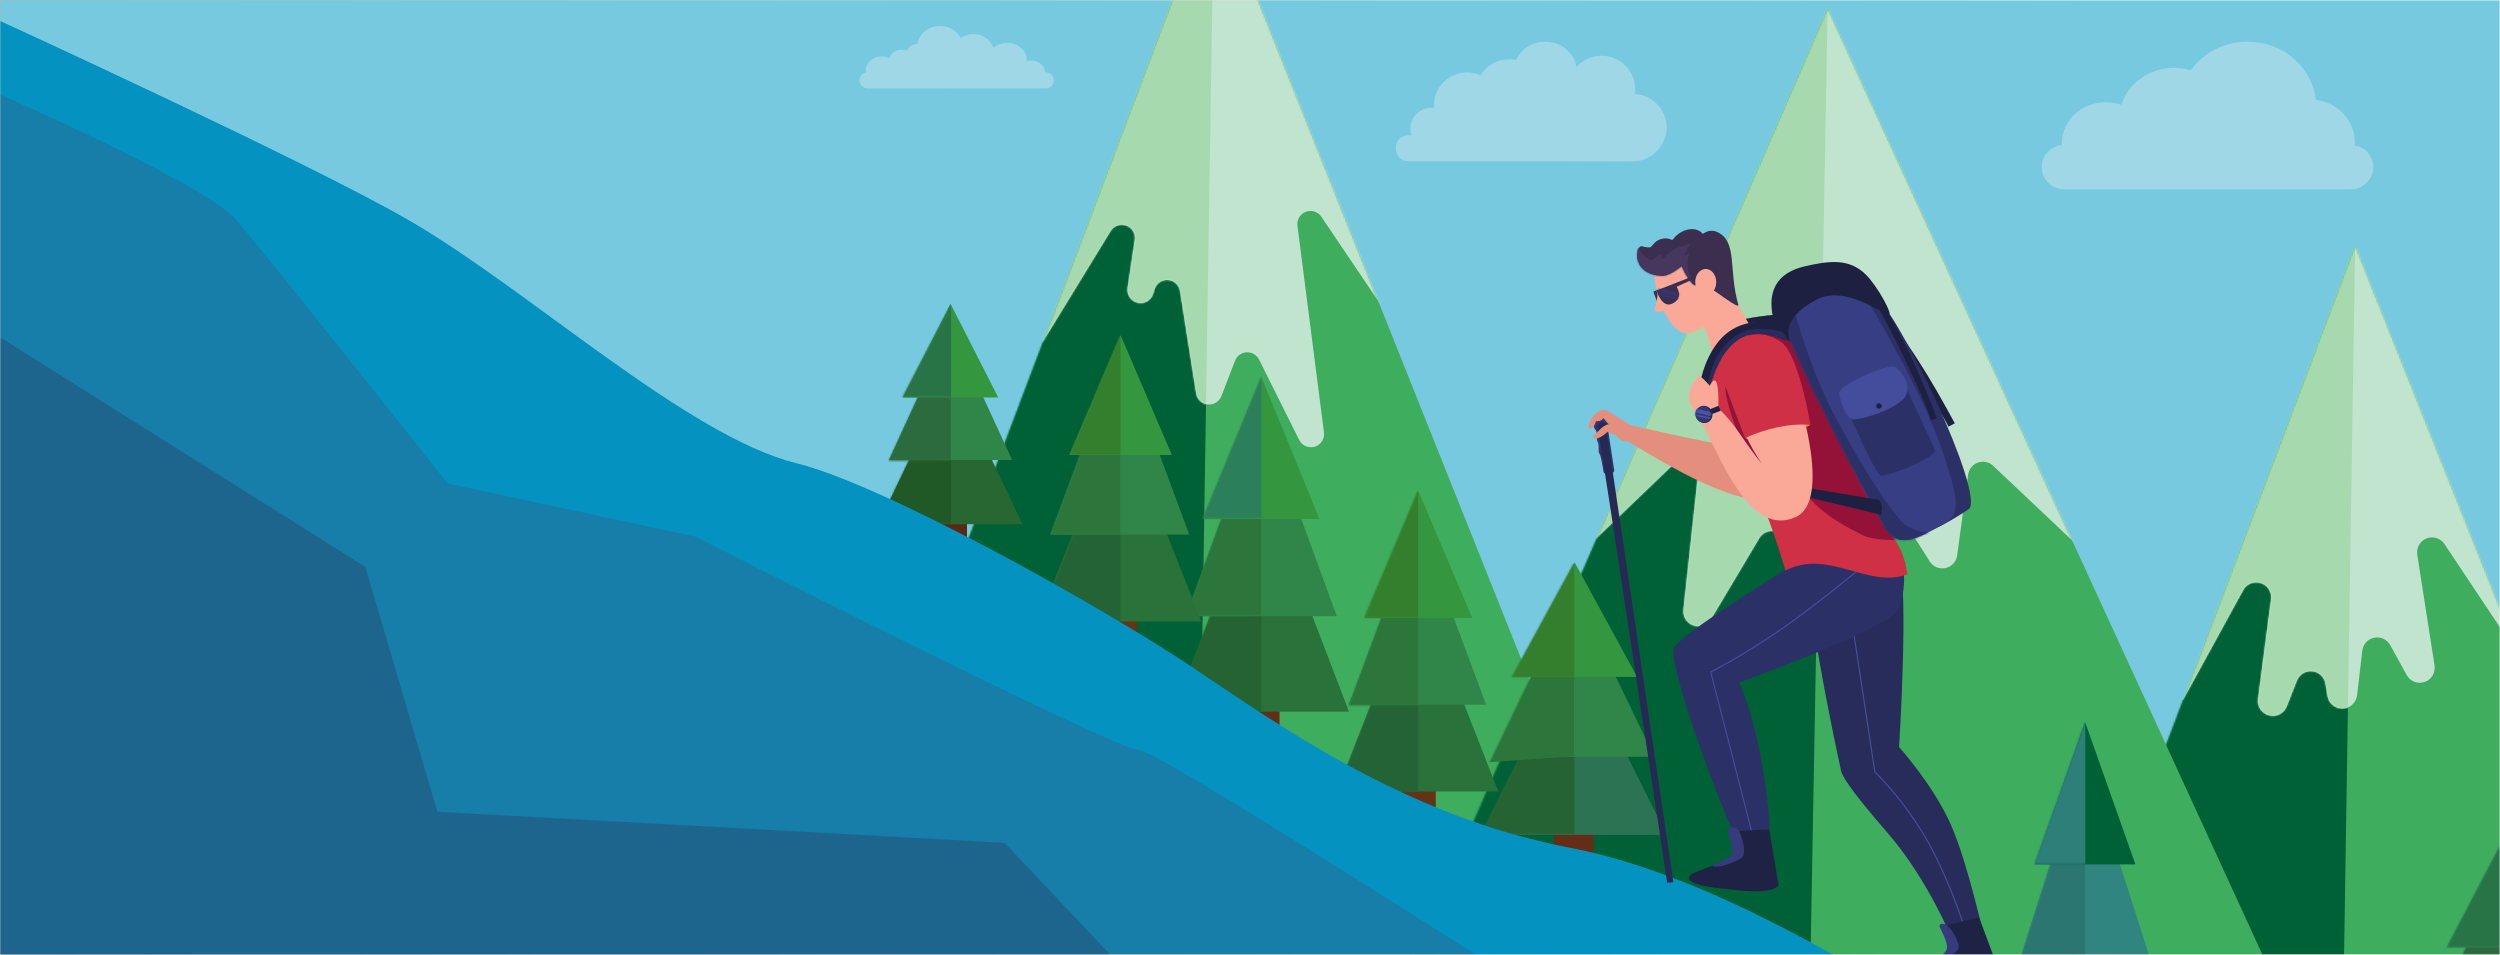 <svg width="1440" height="550" viewBox="0 0 1440 550" fill="none" xmlns="http://www.w3.org/2000/svg">
<mask id="mask0_1519_616" style="mask-type:alpha" maskUnits="userSpaceOnUse" x="0" y="0" width="1440" height="550">
<rect x="0.5" y="0.5" width="1439" height="549" fill="#C4C4C4"/>
<rect x="0.5" y="0.5" width="1439" height="549" stroke="white"/>
<rect x="0.5" y="0.5" width="1439" height="549" stroke="black" stroke-opacity="0.2"/>
</mask>
<g mask="url(#mask0_1519_616)">
<rect opacity="0.7" width="1253" height="550" fill="url(#paint0_linear_1519_616)"/>
<mask id="mask1_1519_616" style="mask-type:luminance" maskUnits="userSpaceOnUse" x="0" y="0" width="1440" height="550">
<path d="M0 0H1440V550H0V0Z" fill="white"/>
</mask>
<g mask="url(#mask1_1519_616)">
<path d="M0 -1H1440V549.879H0V-1Z" fill="#76C9DF"/>
<path fill-rule="evenodd" clip-rule="evenodd" d="M483.365 506.956L699.312 -63.392L929.623 513.364L483.365 506.956Z" fill="#3EAD5D"/>
<mask id="mask2_1519_616" style="mask-type:luminance" maskUnits="userSpaceOnUse" x="483" y="-64" width="447" height="578">
<path d="M483.364 506.956L699.311 -63.392L929.622 513.364L483.364 506.956Z" fill="white"/>
</mask>
<g mask="url(#mask2_1519_616)">
<path fill-rule="evenodd" clip-rule="evenodd" d="M624.385 -99.872L699.312 -63.392L688.852 602.928L483.364 532.149L624.385 -99.872Z" fill="#006036"/>
<path fill-rule="evenodd" clip-rule="evenodd" d="M582.757 205.088L601.009 196.256C601.009 196.256 622.807 160.655 639.708 133.072C641.579 130.015 645.353 128.697 648.737 129.917C652.12 131.153 654.154 134.585 653.633 138.13C652.364 146.652 650.949 156.102 649.485 165.909C648.899 169.812 651.437 173.52 655.292 174.398C659.148 175.276 663.019 173.032 664.191 169.259C664.467 168.364 664.744 167.47 665.004 166.592C666.045 163.225 669.25 161.029 672.763 161.273C676.277 161.517 679.14 164.168 679.693 167.632C682.605 186.075 686.2 208.991 688.982 226.637C689.519 230.02 692.252 232.606 695.651 232.98C699.051 233.337 702.272 231.37 703.508 228.182C706.193 221.237 708.99 213.967 711.398 207.755C712.472 204.957 715.107 203.071 718.1 202.924C721.093 202.778 723.891 204.421 725.225 207.104C731.358 219.383 740.24 237.192 748.341 253.439C749.984 256.741 753.774 258.367 757.304 257.294C760.834 256.22 763.079 252.756 762.607 249.097C757.955 212.796 751.48 162.33 747.332 130.031C746.893 126.551 748.878 123.233 752.164 121.997C755.433 120.761 759.142 121.932 761.094 124.843C786.13 161.924 828.685 224.978 828.685 224.978L700.483 -89.056L582.789 205.071L582.757 205.088Z" fill="#C1E4CF"/>
<mask id="mask3_1519_616" style="mask-type:luminance" maskUnits="userSpaceOnUse" x="582" y="-90" width="247" height="348">
<path d="M582.756 205.087L601.008 196.256C601.008 196.256 622.806 160.655 639.707 133.072C641.578 130.015 645.352 128.697 648.736 129.917C652.119 131.153 654.153 134.585 653.632 138.13C652.363 146.652 650.948 156.101 649.484 165.908C648.898 169.812 651.436 173.52 655.291 174.398C659.147 175.276 663.018 173.032 664.19 169.259C664.466 168.364 664.743 167.47 665.003 166.591C666.044 163.225 669.249 161.029 672.762 161.273C676.276 161.517 679.139 164.168 679.692 167.632C682.604 186.075 686.199 208.991 688.981 226.637C689.518 230.02 692.251 232.605 695.65 232.98C699.05 233.337 702.271 231.369 703.507 228.182C706.192 221.237 708.989 213.967 711.397 207.755C712.471 204.957 715.106 203.071 718.099 202.924C721.092 202.778 723.89 204.421 725.224 207.104C731.357 219.383 740.239 237.192 748.34 253.439C749.983 256.741 753.773 258.367 757.303 257.294C760.833 256.22 763.078 252.756 762.606 249.097C757.954 212.796 751.479 162.33 747.331 130.031C746.892 126.55 748.877 123.233 752.163 121.997C755.432 120.761 759.141 121.932 761.093 124.843C786.129 161.924 828.684 224.978 828.684 224.978L700.482 -89.056L582.789 205.071L582.756 205.087Z" fill="white"/>
</mask>
<g mask="url(#mask3_1519_616)">
<path fill-rule="evenodd" clip-rule="evenodd" d="M624.384 -99.872L699.311 -63.392L688.851 602.928L483.363 532.149L624.384 -99.872Z" fill="#A7D9AF"/>
</g>
</g>
<path fill-rule="evenodd" clip-rule="evenodd" d="M1139.31 715.212L1356.59 141.35L1588.31 721.668L1139.31 715.212Z" fill="#3EAD5D"/>
<mask id="mask4_1519_616" style="mask-type:luminance" maskUnits="userSpaceOnUse" x="1139" y="141" width="450" height="581">
<path d="M1139.31 715.212L1356.59 141.35L1588.32 721.669L1139.31 715.212Z" fill="white"/>
</mask>
<g mask="url(#mask4_1519_616)">
<path fill-rule="evenodd" clip-rule="evenodd" d="M1281.19 104.643L1356.59 141.35L1346.06 811.785L1139.31 740.567L1281.19 104.643Z" fill="#006036"/>
<path fill-rule="evenodd" clip-rule="evenodd" d="M1239.32 411.489L1257.68 402.593C1257.68 402.593 1276.24 368.748 1292.06 339.897C1294.04 336.27 1298.34 334.578 1302.27 335.863C1306.21 337.148 1308.66 341.051 1308.13 345.15C1305.83 362.747 1303.15 383.272 1300.61 402.625C1300.04 406.935 1302.79 410.985 1306.99 412.074C1311.2 413.164 1315.55 410.936 1317.14 406.903C1319.16 401.763 1321.14 396.738 1322.98 392.054C1324.4 388.46 1328.04 386.248 1331.89 386.654C1335.75 387.061 1338.84 389.988 1339.47 393.81C1339.85 396.12 1340.26 398.511 1340.65 400.918C1341.35 405.146 1345.05 408.22 1349.33 408.122C1353.61 408.025 1357.17 404.772 1357.68 400.527C1358.74 391.485 1359.78 382.588 1360.69 374.766C1361.13 371.058 1363.91 368.049 1367.58 367.317C1371.26 366.601 1374.97 368.325 1376.78 371.611C1379.75 377.01 1383.01 382.897 1386.26 388.834C1388.28 392.493 1392.62 394.168 1396.57 392.818C1400.53 391.468 1402.93 387.484 1402.3 383.353C1399.08 362.698 1395.37 338.921 1392.34 319.453C1391.73 315.469 1393.95 311.582 1397.73 310.118C1401.49 308.654 1405.76 310.004 1408.01 313.371C1437.53 357.673 1486.73 431.542 1486.73 431.542L1357.74 115.573L1239.32 411.521V411.489Z" fill="#C1E4CF"/>
<mask id="mask5_1519_616" style="mask-type:luminance" maskUnits="userSpaceOnUse" x="1239" y="115" width="248" height="317">
<path d="M1239.32 411.489L1257.68 402.593C1257.68 402.593 1276.24 368.748 1292.05 339.897C1294.04 336.27 1298.33 334.578 1302.27 335.863C1306.21 337.148 1308.66 341.051 1308.13 345.15C1305.83 362.747 1303.15 383.272 1300.61 402.625C1300.04 406.935 1302.79 410.985 1306.99 412.074C1311.2 413.164 1315.54 410.936 1317.14 406.903C1319.16 401.763 1321.14 396.738 1322.98 392.054C1324.39 388.46 1328.04 386.248 1331.89 386.654C1335.75 387.061 1338.84 389.988 1339.47 393.81C1339.85 396.12 1340.25 398.511 1340.65 400.918C1341.34 405.146 1345.05 408.22 1349.33 408.122C1353.61 408.025 1357.17 404.772 1357.68 400.527C1358.73 391.485 1359.78 382.588 1360.69 374.766C1361.13 371.058 1363.91 368.049 1367.58 367.317C1371.26 366.601 1374.97 368.325 1376.77 371.611C1379.75 377.01 1383 382.897 1386.26 388.834C1388.28 392.493 1392.62 394.168 1396.57 392.818C1400.52 391.468 1402.93 387.484 1402.3 383.353C1399.08 362.698 1395.37 338.921 1392.34 319.453C1391.72 315.469 1393.95 311.582 1397.73 310.118C1401.48 308.654 1405.76 310.004 1408.01 313.371C1437.53 357.673 1486.72 431.542 1486.72 431.542L1357.74 115.573L1239.32 411.521V411.489Z" fill="white"/>
</mask>
<g mask="url(#mask5_1519_616)">
<path fill-rule="evenodd" clip-rule="evenodd" d="M1281.19 104.643L1356.59 141.35L1346.06 811.785L1139.3 740.567L1281.19 104.643Z" fill="#A7D9AF"/>
</g>
</g>
<path fill-rule="evenodd" clip-rule="evenodd" d="M761.047 674.325L1052.73 4.785L1363.81 681.855L761.047 674.325Z" fill="#3EAD5D"/>
<mask id="mask6_1519_616" style="mask-type:luminance" maskUnits="userSpaceOnUse" x="761" y="4" width="603" height="678">
<path d="M761.046 674.325L1052.73 4.785L1363.81 681.855L761.046 674.325Z" fill="white"/>
</mask>
<g mask="url(#mask6_1519_616)">
<path fill-rule="evenodd" clip-rule="evenodd" d="M951.52 -38.038L1052.73 4.785L1038.6 786.999L761.047 703.908L951.52 -38.038Z" fill="#006036"/>
<path fill-rule="evenodd" clip-rule="evenodd" d="M895.299 319.957L919.944 309.581C919.944 309.581 945.5 285.055 963.394 267.897C965.997 265.393 969.901 264.791 973.138 266.385C976.375 267.979 978.278 271.426 977.888 275.021C975.643 295.838 972.308 326.641 969.657 351.2C969.217 355.217 971.641 359.006 975.48 360.275C979.319 361.559 983.533 359.998 985.598 356.518C994.887 340.937 1005.53 323.063 1013.27 310.069C1015.06 307.06 1018.49 305.434 1021.96 305.97C1025.42 306.491 1028.22 309.077 1029.03 312.476C1030.53 318.721 1032.22 325.828 1033.94 333.001C1034.9 337.034 1038.61 339.799 1042.75 339.587C1046.88 339.376 1050.28 336.253 1050.83 332.139C1053.68 310.963 1056.93 286.731 1059.27 269.361C1059.76 265.783 1062.43 262.872 1065.96 262.107C1069.49 261.327 1073.13 262.856 1075.07 265.897C1085.72 282.697 1100.88 306.605 1111.54 323.405C1113.47 326.463 1117.12 327.975 1120.65 327.194C1124.18 326.43 1126.85 323.519 1127.33 319.941C1129.32 305.239 1131.84 286.617 1133.63 273.411C1134.07 270.207 1136.25 267.523 1139.29 266.45C1142.33 265.376 1145.72 266.092 1148.06 268.304C1172.98 291.854 1227.43 343.295 1227.43 343.295L1054.26 -25.352L895.299 319.925V319.957Z" fill="#C1E4CF"/>
<mask id="mask7_1519_616" style="mask-type:luminance" maskUnits="userSpaceOnUse" x="895" y="-26" width="333" height="387">
<path d="M895.3 319.957L919.945 309.581C919.945 309.581 945.501 285.055 963.395 267.897C965.997 265.393 969.902 264.791 973.139 266.385C976.376 267.979 978.279 271.426 977.889 275.021C975.644 295.838 972.309 326.641 969.658 351.2C969.218 355.217 971.642 359.006 975.481 360.275C979.32 361.559 983.534 359.998 985.599 356.518C994.888 340.937 1005.53 323.063 1013.27 310.069C1015.06 307.06 1018.49 305.434 1021.96 305.97C1025.42 306.491 1028.22 309.077 1029.03 312.476C1030.53 318.721 1032.22 325.828 1033.95 333.001C1034.91 337.034 1038.61 339.799 1042.75 339.587C1046.88 339.376 1050.28 336.253 1050.83 332.139C1053.68 310.963 1056.93 286.731 1059.27 269.361C1059.76 265.783 1062.43 262.872 1065.96 262.107C1069.49 261.327 1073.13 262.856 1075.07 265.897C1085.72 282.697 1100.89 306.605 1111.54 323.405C1113.48 326.463 1117.12 327.975 1120.65 327.194C1124.18 326.43 1126.85 323.519 1127.34 319.941C1129.32 305.239 1131.84 286.617 1133.63 273.411C1134.07 270.207 1136.25 267.523 1139.29 266.45C1142.33 265.376 1145.72 266.092 1148.06 268.304C1172.98 291.854 1227.43 343.295 1227.43 343.295L1054.26 -25.352L895.3 319.925V319.957Z" fill="white"/>
</mask>
<g mask="url(#mask7_1519_616)">
<path fill-rule="evenodd" clip-rule="evenodd" d="M951.52 -38.038L1052.73 4.785L1038.6 786.999L761.047 703.908L951.52 -38.038Z" fill="#A7D9AF"/>
</g>
</g>
<path d="M807 437.903H827V467.897H807V437.903Z" fill="#633315"/>
<path fill-rule="evenodd" clip-rule="evenodd" d="M816.5 336.926L770 455.899H863L816.5 336.926Z" fill="#297239"/>
<mask id="mask8_1519_616" style="mask-type:luminance" maskUnits="userSpaceOnUse" x="770" y="337" width="94" height="120">
<path d="M816.684 337.412L770.251 456.333H863.116L816.684 337.412Z" fill="white"/>
</mask>
<g mask="url(#mask8_1519_616)">
<path fill-rule="evenodd" clip-rule="evenodd" d="M770.251 401.82C770.949 401.162 816.854 406.353 816.854 406.353V456.333L765.005 458.27C765.005 458.27 769.552 402.466 770.251 401.82Z" fill="#246336"/>
</g>
<path fill-rule="evenodd" clip-rule="evenodd" d="M816.507 299.934L777 405.91H856L816.507 299.934Z" fill="#308548"/>
<mask id="mask9_1519_616" style="mask-type:luminance" maskUnits="userSpaceOnUse" x="776" y="299" width="81" height="108">
<path d="M816.684 299.489L776.881 406.353H856.474L816.684 299.489Z" fill="white"/>
</mask>
<g mask="url(#mask9_1519_616)">
<path fill-rule="evenodd" clip-rule="evenodd" d="M785.684 344.251L816.683 355.807V406.353L770.25 410.557L785.684 344.251Z" fill="#2C763C"/>
</g>
<path fill-rule="evenodd" clip-rule="evenodd" d="M817 282.938L786 355.921H848L817 282.938Z" fill="#34963E"/>
<mask id="mask10_1519_616" style="mask-type:luminance" maskUnits="userSpaceOnUse" x="785" y="282" width="63" height="74">
<path d="M816.683 282.53L785.684 355.794H847.682L816.683 282.53Z" fill="white"/>
</mask>
<g mask="url(#mask10_1519_616)">
<path fill-rule="evenodd" clip-rule="evenodd" d="M789.44 289.949L816.854 282.53V355.794L776.879 360.656L789.44 289.949Z" fill="#347F2D"/>
</g>
<path d="M715 389.914H737V422.907H715V389.914Z" fill="#632D16"/>
<path fill-rule="evenodd" clip-rule="evenodd" d="M726.5 277.939L676 409.91H777L726.5 277.939Z" fill="#297239"/>
<mask id="mask11_1519_616" style="mask-type:luminance" maskUnits="userSpaceOnUse" x="675" y="278" width="102" height="133">
<path d="M726.414 278.076L675.949 410.03H776.88L726.414 278.076Z" fill="white"/>
</mask>
<g mask="url(#mask11_1519_616)">
<path fill-rule="evenodd" clip-rule="evenodd" d="M675.949 349.534C676.713 348.81 726.599 354.568 726.599 354.568V410.03L670.255 412.177C670.255 412.177 675.197 350.259 675.949 349.534Z" fill="#256333"/>
</g>
<path fill-rule="evenodd" clip-rule="evenodd" d="M726.5 235.948L683 354.922H770L726.5 235.948Z" fill="#308548"/>
<mask id="mask12_1519_616" style="mask-type:luminance" maskUnits="userSpaceOnUse" x="683" y="235" width="87" height="120">
<path d="M726.416 235.99L683.16 354.568H769.672L726.416 235.99Z" fill="white"/>
</mask>
<g mask="url(#mask12_1519_616)">
<path fill-rule="evenodd" clip-rule="evenodd" d="M692.728 285.653L726.416 298.487V354.568L675.951 359.233L692.728 285.653Z" fill="#2C763C"/>
</g>
<path fill-rule="evenodd" clip-rule="evenodd" d="M726.493 216.952L693 298.934H760L726.493 216.952Z" fill="#34963E"/>
<mask id="mask13_1519_616" style="mask-type:luminance" maskUnits="userSpaceOnUse" x="692" y="217" width="69" height="82">
<path d="M726.416 217.16L692.729 298.461H760.117L726.416 217.16Z" fill="white"/>
</mask>
<g mask="url(#mask13_1519_616)">
<path fill-rule="evenodd" clip-rule="evenodd" d="M696.802 225.395L726.602 217.16V298.461L683.161 303.85L696.802 225.395Z" fill="#2C7F5B"/>
</g>
<path d="M895 463.898H918V490.892H895V463.898Z" fill="#632D16"/>
<path fill-rule="evenodd" clip-rule="evenodd" d="M906.507 373.917L853 480.894H960L906.507 373.917Z" fill="#2B7353"/>
<mask id="mask14_1519_616" style="mask-type:luminance" maskUnits="userSpaceOnUse" x="852" y="373" width="109" height="108">
<path d="M906.583 373.582L852.731 480.526H960.423L906.583 373.582Z" fill="white"/>
</mask>
<g mask="url(#mask14_1519_616)">
<path fill-rule="evenodd" clip-rule="evenodd" d="M852.73 431.508C853.548 430.928 906.768 435.593 906.768 435.593V480.539L846.655 482.278C846.655 482.278 851.926 432.101 852.73 431.508Z" fill="#256333"/>
</g>
<path fill-rule="evenodd" clip-rule="evenodd" d="M906.507 339.925L860 435.904H953L906.507 339.925Z" fill="#308548"/>
<mask id="mask15_1519_616" style="mask-type:luminance" maskUnits="userSpaceOnUse" x="857" y="345" width="93" height="97">
<path d="M903.155 345.045L857 441.144H949.298L903.155 345.045Z" fill="white"/>
</mask>
<g mask="url(#mask15_1519_616)">
<path fill-rule="evenodd" clip-rule="evenodd" d="M870.629 379.736L906.583 390.133V435.58L852.73 439.361L870.629 379.736Z" fill="#2C763C"/>
</g>
<path fill-rule="evenodd" clip-rule="evenodd" d="M907.007 323.929L871 389.914H943L907.007 323.929Z" fill="#34963E"/>
<mask id="mask16_1519_616" style="mask-type:luminance" maskUnits="userSpaceOnUse" x="870" y="324" width="73" height="67">
<path d="M906.582 324.222L870.628 390.119H942.523L906.582 324.222Z" fill="white"/>
</mask>
<g mask="url(#mask16_1519_616)">
<path fill-rule="evenodd" clip-rule="evenodd" d="M874.99 330.902L906.767 324.222V390.119L860.426 394.481L874.99 330.902Z" fill="#347F2D"/>
</g>
<path fill-rule="evenodd" clip-rule="evenodd" d="M1201.01 476.895L1157 609.865H1245L1201.01 476.895Z" fill="#297239"/>
<mask id="mask17_1519_616" style="mask-type:luminance" maskUnits="userSpaceOnUse" x="1156" y="477" width="89" height="134">
<path d="M1200.99 477.13L1156.97 610.361H1245L1200.99 477.13Z" fill="white"/>
</mask>
<g mask="url(#mask17_1519_616)">
<path fill-rule="evenodd" clip-rule="evenodd" d="M1156.97 549.286C1157.63 548.562 1201.15 554.373 1201.15 554.373V610.374L1152 612.548C1152 612.548 1156.31 550.037 1156.97 549.299V549.286Z" fill="#246336"/>
</g>
<path fill-rule="evenodd" clip-rule="evenodd" d="M1201 434.904L1163 553.878H1239L1201 434.904Z" fill="#308580"/>
<mask id="mask18_1519_616" style="mask-type:luminance" maskUnits="userSpaceOnUse" x="1163" y="434" width="76" height="121">
<path d="M1200.99 434.648L1163.27 554.373H1238.71L1200.99 434.648Z" fill="white"/>
</mask>
<g mask="url(#mask18_1519_616)">
<path fill-rule="evenodd" clip-rule="evenodd" d="M1171.6 484.786L1200.99 497.738V554.373L1156.97 559.077L1171.6 484.786Z" fill="#2C7672"/>
</g>
<path fill-rule="evenodd" clip-rule="evenodd" d="M1201.01 415.908L1172 497.89H1230L1201.01 415.908Z" fill="#006036"/>
<mask id="mask19_1519_616" style="mask-type:luminance" maskUnits="userSpaceOnUse" x="1171" y="415" width="60" height="83">
<path d="M1200.99 415.633L1171.6 497.725H1230.37L1200.99 415.633Z" fill="white"/>
</mask>
<g mask="url(#mask19_1519_616)">
<path fill-rule="evenodd" clip-rule="evenodd" d="M1175.17 423.948L1201.15 415.633V497.725L1163.27 503.167L1175.17 423.948Z" fill="#2D7F7A"/>
</g>
<path d="M635 339.925H655V369.918H635V339.925Z" fill="#633715"/>
<path fill-rule="evenodd" clip-rule="evenodd" d="M644.993 238.947L598 357.921H692L644.993 238.947Z" fill="#297239"/>
<mask id="mask20_1519_616" style="mask-type:luminance" maskUnits="userSpaceOnUse" x="598" y="238" width="95" height="121">
<path d="M645.267 238.454L598.413 358.192H692.135L645.267 238.454Z" fill="white"/>
</mask>
<g mask="url(#mask20_1519_616)">
<path fill-rule="evenodd" clip-rule="evenodd" d="M598.414 303.297C599.126 302.638 645.439 307.869 645.439 307.869V358.192L593.116 360.142C593.116 360.142 597.702 303.956 598.414 303.31V303.297Z" fill="#246336"/>
</g>
<path fill-rule="evenodd" clip-rule="evenodd" d="M645 199.956L605 307.932H685L645 199.956Z" fill="#308548"/>
<mask id="mask21_1519_616" style="mask-type:luminance" maskUnits="userSpaceOnUse" x="605" y="200" width="81" height="108">
<path d="M645.266 200.267L605.107 307.869H685.425L645.266 200.267Z" fill="white"/>
</mask>
<g mask="url(#mask21_1519_616)">
<path fill-rule="evenodd" clip-rule="evenodd" d="M613.978 245.332L645.267 256.98V307.869L598.412 312.099L613.978 245.332Z" fill="#2C763C"/>
</g>
<path fill-rule="evenodd" clip-rule="evenodd" d="M645.5 193.079L616 262.064H675L645.5 193.079Z" fill="#34963E"/>
<mask id="mask22_1519_616" style="mask-type:luminance" maskUnits="userSpaceOnUse" x="613" y="193" width="64" height="74">
<path d="M645.269 193.188L613.98 266.952H676.558L645.269 193.188Z" fill="white"/>
</mask>
<g mask="url(#mask22_1519_616)">
<path fill-rule="evenodd" clip-rule="evenodd" d="M617.775 190.661L645.439 183.19L645.439 261.842H605.109L617.775 190.661Z" fill="#347F2D"/>
</g>
<path d="M539 287.936H557V309.932H539V287.936Z" fill="#582A14"/>
<path fill-rule="evenodd" clip-rule="evenodd" d="M547.493 214.953L506 301.933H589L547.493 214.953Z" fill="#286732"/>
<mask id="mask23_1519_616" style="mask-type:luminance" maskUnits="userSpaceOnUse" x="505" y="215" width="85" height="87">
<path d="M547.631 215.311L505.943 301.686H589.332L547.631 215.311Z" fill="white"/>
</mask>
<g mask="url(#mask23_1519_616)">
<path fill-rule="evenodd" clip-rule="evenodd" d="M505.945 262.089C506.578 261.615 547.791 265.384 547.791 265.384V301.686L501.227 303.096C501.227 303.096 505.313 262.564 505.932 262.089H505.945Z" fill="#205826"/>
</g>
<path fill-rule="evenodd" clip-rule="evenodd" d="M547.493 187.958L512 264.941H583L547.493 187.958Z" fill="#308548"/>
<mask id="mask24_1519_616" style="mask-type:luminance" maskUnits="userSpaceOnUse" x="511" y="187" width="73" height="79">
<path d="M547.632 187.759L511.902 265.384H583.376L547.632 187.759Z" fill="white"/>
</mask>
<g mask="url(#mask24_1519_616)">
<path fill-rule="evenodd" clip-rule="evenodd" d="M519.795 220.266L547.631 228.673V265.384L505.943 268.441L519.795 220.266Z" fill="#2B6B3D"/>
</g>
<path fill-rule="evenodd" clip-rule="evenodd" d="M547.493 174.961L520 228.949H575L547.493 174.961Z" fill="#34963E"/>
<mask id="mask25_1519_616" style="mask-type:luminance" maskUnits="userSpaceOnUse" x="519" y="175" width="57" height="54">
<path d="M547.632 175.438L519.796 228.66H575.48L547.632 175.438Z" fill="white"/>
</mask>
<g mask="url(#mask25_1519_616)">
<path fill-rule="evenodd" clip-rule="evenodd" d="M523.171 180.828L547.791 175.438V228.66L511.902 232.191L523.171 180.828Z" fill="#297447"/>
</g>
<path fill-rule="evenodd" clip-rule="evenodd" d="M1443.75 529.107L1392.28 635.715H1495.22L1443.75 529.107Z" fill="#286732"/>
<path fill-rule="evenodd" clip-rule="evenodd" d="M1443.75 495.116L1399.63 590.909H1487.85L1443.75 495.116Z" fill="#2D7A60"/>
<mask id="mask26_1519_616" style="mask-type:luminance" maskUnits="userSpaceOnUse" x="1399" y="495" width="89" height="96">
<path d="M1443.75 495.116L1399.63 590.909H1487.85L1443.75 495.116Z" fill="white"/>
</mask>
<g mask="url(#mask26_1519_616)">
<path fill-rule="evenodd" clip-rule="evenodd" d="M1409.37 535.239L1443.75 545.599V590.909L1392.28 594.682L1409.37 535.239Z" fill="#2B6B3D"/>
</g>
<path fill-rule="evenodd" clip-rule="evenodd" d="M1443.75 479.91L1409.38 545.582H1478.1L1443.75 479.91Z" fill="#328B6D"/>
<mask id="mask27_1519_616" style="mask-type:luminance" maskUnits="userSpaceOnUse" x="1409" y="479" width="70" height="67">
<path d="M1443.75 479.91L1409.38 545.582H1478.1L1443.75 479.91Z" fill="white"/>
</mask>
<g mask="url(#mask27_1519_616)">
<path fill-rule="evenodd" clip-rule="evenodd" d="M1413.54 486.562L1443.93 479.91V545.582L1399.63 549.941L1413.54 486.562Z" fill="#297447"/>
</g>
<path fill-rule="evenodd" clip-rule="evenodd" d="M-2 89.787L-0.478 11.997C-0.478 11.997 175.801 92.756 234.725 126.684C303.638 166.378 395.478 251.494 458.493 267.022C509.35 279.562 634.467 349.95 684.582 383.364C734.697 416.779 808.234 470.307 903.727 488.594C987.214 504.597 1070.87 561.303 1091.74 569.657C1112.64 578.01 1227.5 613.518 1227.5 613.518L1229 1205.73H-2V89.787Z" fill="#177DA9"/>
<path fill-rule="evenodd" clip-rule="evenodd" d="M210.475 326.593L251.922 467.568L578.615 485.453L642.547 553.079L855.232 576.806L963.268 700.852L964 988H-2V193L210.475 326.593Z" fill="#1E658D"/>
<path fill-rule="evenodd" clip-rule="evenodd" d="M-0.163 12.035C-0.163 12.035 176.134 92.735 235.065 126.639C303.986 166.304 395.835 251.358 458.857 266.874C509.72 279.405 634.85 349.741 684.97 383.131C735.091 416.522 808.635 470.011 904.138 488.284C987.634 504.276 1071.3 560.94 1092.18 569.288C1113.07 577.636 1227.94 613.118 1227.94 613.118L1228 635.859C1151.73 610.474 1051.84 579.594 1033.04 582.846C1002.57 588.132 957.627 612.927 944.897 608.44C932.148 603.952 669.843 432.418 655.762 431.981C641.681 431.544 400.497 309.068 400.497 309.068L257.899 278.492C257.899 278.492 155.793 149.666 136.422 127C121.409 109.43 38.731 71.666 -1 53.925L-0.182 11.997L-0.163 12.035Z" fill="#0493C0"/>
<path opacity="0.32" fill-rule="evenodd" clip-rule="evenodd" d="M1187.73 83.594C1181.2 84.114 1176 89.631 1176 96.275C1176 103.28 1181.72 109 1188.73 109H1354.27C1361.28 109 1367 103.28 1367 96.275C1367 89.992 1362.36 84.749 1356.35 83.753C1356.4 83.146 1356.4 82.597 1356.4 81.991C1356.4 69.425 1346.63 59.026 1334.02 57.538C1331.78 38.646 1314.97 24 1294.6 24C1281 24 1269.04 30.529 1261.87 40.451C1258.82 39.527 1255.63 39.05 1252.31 39.05C1237.91 39.05 1225.73 48.048 1221.89 60.34C1219.13 59.387 1216.13 58.867 1212.96 58.867C1199 58.867 1187.67 69.396 1187.67 82.395C1187.67 82.799 1187.67 83.189 1187.71 83.594H1187.73Z" fill="#F3F3F3"/>
<path opacity="0.32" fill-rule="evenodd" clip-rule="evenodd" d="M541.472 15.013C534.826 15.013 529.307 19.416 528.513 25.088C525.76 25.443 523.455 26.979 522.238 29.111C521.354 28.768 520.394 28.59 519.382 28.59C515.899 28.59 513.005 30.735 512.25 33.628C510.879 32.892 509.317 32.473 507.627 32.473C502.658 32.473 498.624 36.115 498.624 40.62C498.624 41.001 498.65 41.356 498.701 41.711C496.588 42.168 495 44.046 495 46.267C495 48.83 497.113 50.924 499.7 50.924H545.98C546.48 50.987 546.966 51 547.491 51C548.016 51 548.49 50.975 548.977 50.924H602.3C604.887 50.924 607 48.83 607 46.267C607 43.704 604.887 41.61 602.3 41.61H601.993C601.993 37.892 598.33 34.859 593.836 34.859C592.926 34.859 592.068 34.973 591.262 35.202C591.326 34.846 591.338 34.466 591.338 34.085C591.338 28.933 586.319 24.72 580.121 24.72C577.047 24.72 574.255 25.761 572.219 27.448C570.593 22.867 566.034 19.581 560.617 19.581C557.902 19.581 555.418 20.418 553.382 21.827C551.333 17.804 546.748 15 541.447 15L541.472 15.013Z" fill="#F3F3F3"/>
<path opacity="0.32" fill-rule="evenodd" clip-rule="evenodd" d="M810.815 77.932C811.177 77.906 811.527 77.893 811.902 77.893C812.29 77.893 812.652 77.893 813.053 77.932C812.626 76.716 812.367 75.384 812.367 74.026C812.367 67.391 817.852 62.024 824.591 62.024C825.135 62.024 825.6 62.024 826.092 62.102C826.053 61.533 826.014 60.951 826.014 60.382C826.014 50.1 834.513 41.719 844.978 41.719C847.733 41.719 850.359 42.327 852.713 43.361C856.012 37.839 862.208 34.114 869.335 34.114C870.693 34.114 872.026 34.256 873.319 34.502C876.01 28.333 882.491 24 890.058 24C899.229 24 906.809 30.376 907.999 38.641C911.557 34.644 916.718 32.109 922.487 32.109C933.198 32.109 941.89 40.8 941.89 51.509C941.89 52.402 941.813 53.281 941.683 54.148C951.889 54.717 960 63.149 960 73.496C960 83.843 951.282 92.844 940.83 92.948C927.144 93.09 913.432 92.896 899.734 92.896H811.514C801.967 92.896 801.282 78.514 810.815 77.919V77.932Z" fill="#F3F3F3"/>
<path fill-rule="evenodd" clip-rule="evenodd" d="M1024.99 181.016C1024.99 181.016 1005.97 182.967 1003.09 184.559C1000.2 186.135 999.73 187.446 999.73 187.446L1001.78 189.147L1025.25 188.382L1024.97 181.032L1024.99 181.016Z" fill="#1D2040"/>
<path d="M1024.99 181.016C1024.99 181.016 1005.97 182.967 1003.09 184.559C1000.2 186.135 999.73 187.446 999.73 187.446L1001.78 189.147L1025.25 188.382L1024.97 181.032L1024.99 181.016Z" stroke="black" stroke-width="0.17" stroke-linecap="round" stroke-linejoin="round"/>
<path fill-rule="evenodd" clip-rule="evenodd" d="M1079.36 174.29C1097.98 194.016 1112.62 219.158 1125.97 243.847L1122.31 245.751C1121.27 242.38 1082.46 178.113 1075.48 174.883C1068.41 171.621 1077.83 172.854 1079.37 174.274L1079.36 174.29Z" fill="#1D2040"/>
<path fill-rule="evenodd" clip-rule="evenodd" d="M956.21 168.063L954.649 167.111L952.432 168C952.432 168 955.055 176.459 956.881 176.553C958.707 176.646 956.225 168.063 956.225 168.063H956.21Z" fill="#3B2E4F"/>
<path d="M956.21 168.063L954.649 167.111L952.432 168C952.432 168 955.055 176.459 956.881 176.553C958.707 176.646 956.225 168.063 956.225 168.063H956.21Z" stroke="black" stroke-width="0.07" stroke-linecap="round" stroke-linejoin="round"/>
<path fill-rule="evenodd" clip-rule="evenodd" d="M926.817 241.193C926.817 241.193 929.892 244.205 927.847 247.389C926.255 249.855 922.868 250.682 920.526 249.075C918.887 247.951 917.139 245.75 918.122 242.629C919.246 239.024 925.318 239.305 926.817 241.193Z" fill="#30356F"/>
<path fill-rule="evenodd" clip-rule="evenodd" d="M918.887 245.47C920.37 250.776 919.465 253.07 920.12 254.24C921.447 256.628 920.292 259.765 921.182 261.123C922.352 262.902 923.164 269.144 923.71 272.016C924.46 273.998 930.173 273.03 929.783 270.814L925.724 244.159L918.887 245.454V245.47Z" fill="#2F356E"/>
<path fill-rule="evenodd" clip-rule="evenodd" d="M924.787 243.8L963.858 508.153L960.299 508.434C960.299 508.434 921.494 250.526 920.105 245.516C921.431 242.848 922.805 242.629 924.772 243.8H924.787Z" fill="#252953"/>
<path fill-rule="evenodd" clip-rule="evenodd" d="M937.806 244.143C933.435 241.006 924.584 235.919 924.584 235.919C920.323 236.293 919.48 237.885 916.733 240.819C916.733 240.819 913.205 247.592 916.217 246.921C918.543 246.406 919.215 242.645 919.215 242.645C921.447 242.645 922.149 242.489 923.57 240.881L927.956 245.907C927.956 245.907 931.312 253.273 935.355 254.162C939.398 255.068 941.677 246.905 937.79 244.112L937.806 244.143Z" fill="#E48F7E"/>
<path fill-rule="evenodd" clip-rule="evenodd" d="M936.854 245.048C936.854 245.048 929.018 244.315 928.238 244.206C927.098 244.05 925.163 244.596 923.68 245.594C921.12 247.327 918.841 250.589 917.67 251.228C917.264 251.494 917.858 253.21 920.511 252.368C923.118 251.556 926.084 248.575 926.084 248.575C926.849 250.214 936.683 251.899 936.589 249.621C936.558 248.685 936.527 244.049 936.839 245.033L936.854 245.048Z" fill="#E48F7E"/>
<path fill-rule="evenodd" clip-rule="evenodd" d="M1028.87 158.855C1057.3 143.748 1073.3 163.896 1075.86 165.597C1093.25 177.099 1144.1 286.186 1133.96 293.271C1124.39 299.951 1097.35 315.994 1088.42 307.301C1075.42 294.629 1025.02 189.568 1024.3 180.954C1023.96 176.709 1022.83 172.464 1022.88 168.656C1022.93 164.754 1024.22 161.337 1028.86 158.871L1028.87 158.855Z" fill="#2B3167"/>
<path fill-rule="evenodd" clip-rule="evenodd" d="M1044.33 318.46C1056.21 313.403 1088.21 304.43 1093.87 322.408C1099.54 340.402 1093.87 430.31 1093.87 430.31C1093.87 430.31 1113.71 452.299 1123.77 475.193C1133.82 498.087 1143.18 541.457 1143.18 541.457L1124.75 541.675C1124.75 541.675 1110.59 506.624 1087.32 479.844C1064.31 453.344 1060.3 445.697 1060.3 443.122C1060.3 443.122 1033.62 323.017 1044.33 318.46Z" fill="#282C5A"/>
<mask id="mask28_1519_616" style="mask-type:luminance" maskUnits="userSpaceOnUse" x="1041" y="311" width="103" height="231">
<path d="M1044.33 318.46C1056.21 313.403 1088.21 304.43 1093.87 322.408C1099.54 340.402 1093.87 430.31 1093.87 430.31C1093.87 430.31 1113.71 452.299 1123.77 475.193C1133.82 498.087 1143.18 541.457 1143.18 541.457L1124.75 541.675C1124.75 541.675 1110.59 506.624 1087.32 479.844C1064.31 453.344 1060.3 445.697 1060.3 443.122C1060.3 443.122 1033.62 323.017 1044.33 318.46Z" fill="white"/>
</mask>
<g mask="url(#mask28_1519_616)">
<path fill-rule="evenodd" clip-rule="evenodd" d="M1066.61 355.01C1066.61 355.01 1079.69 441.093 1080.19 444.433C1081.58 445.76 1102.12 465.814 1115.82 494.42C1130 524.025 1133.76 541.504 1133.76 541.504C1133.79 541.66 1133.7 541.816 1133.52 541.863C1133.37 541.894 1133.21 541.8 1133.17 541.629C1133.17 541.629 1129.42 524.212 1115.28 494.685C1101.13 465.174 1079.69 444.808 1079.69 444.808C1079.64 444.761 1079.61 444.698 1079.59 444.636L1066 355.103C1065.97 354.947 1066.09 354.791 1066.25 354.76C1066.4 354.729 1066.56 354.854 1066.59 355.01H1066.61Z" fill="#47519F"/>
</g>
<path fill-rule="evenodd" clip-rule="evenodd" d="M1085.16 309.502C1099.05 316.79 1098.41 337.89 1093.86 350.172C1089.58 361.72 1001.62 393.12 1001.62 393.12C1014.98 421.274 1020.27 476.363 1019.05 477.799C1017.87 479.204 1017.7 482.606 1017.74 484.338L1003.43 489.551C997.794 482.778 958.754 380.713 964.421 372.754C972.303 361.705 1044.31 318.444 1044.31 318.444C1044.31 318.444 1084.47 309.143 1085.16 309.486V309.502Z" fill="#2B3167"/>
<mask id="mask29_1519_616" style="mask-type:luminance" maskUnits="userSpaceOnUse" x="963" y="309" width="134" height="181">
<path d="M1085.16 309.502C1099.05 316.79 1098.41 337.89 1093.86 350.172C1089.58 361.72 1001.62 393.12 1001.62 393.12C1014.98 421.274 1020.27 476.363 1019.06 477.799C1017.87 479.204 1017.7 482.606 1017.74 484.338L1003.43 489.551C997.795 482.778 958.755 380.713 964.422 372.754C972.304 361.705 1044.31 318.444 1044.31 318.444C1044.31 318.444 1084.48 309.143 1085.16 309.486V309.502Z" fill="white"/>
</mask>
<g mask="url(#mask29_1519_616)">
<path fill-rule="evenodd" clip-rule="evenodd" d="M1079.81 320.91C1079.81 320.91 1047.54 348.112 1024.88 363.577C1003.69 378.029 987.74 386.191 985.727 387.205L1011.97 489.504C1012.01 489.66 1011.9 489.832 1011.75 489.863C1011.59 489.894 1011.42 489.8 1011.39 489.644L985.087 387.112C985.055 386.971 985.118 386.831 985.243 386.768C985.243 386.768 1001.9 378.512 1024.53 363.078C1047.18 347.628 1079.42 320.457 1079.42 320.457C1079.54 320.348 1079.73 320.364 1079.84 320.489C1079.95 320.613 1079.93 320.801 1079.81 320.91Z" fill="#47509E"/>
</g>
<path fill-rule="evenodd" clip-rule="evenodd" d="M953.184 156.764C952.263 163.521 956.337 179.221 964.079 188.023C971.822 196.825 981.265 187.851 981.265 187.851C987.54 202.287 986.869 208.14 985.995 213.742C991.412 213.649 1006.93 198.589 1010.83 192.034C1010.83 192.034 1001.95 178.581 999.076 170.295C994.643 157.529 991.49 145.153 983.232 142.235C969.605 137.412 954.12 150.006 953.199 156.764H953.184Z" fill="#FAA998"/>
<path fill-rule="evenodd" clip-rule="evenodd" d="M989.551 133.838C984.462 131.279 980.997 134.822 980.903 134.728C976.502 129.578 967.698 132.215 963.608 137.927C962.921 138.879 961.173 136.132 956.037 137.927C953.103 138.957 951.432 142.094 950.589 142.422C949.809 142.734 946.874 142.235 946.094 141.922C941.832 140.221 939.023 158.371 957.364 158.871C962.422 159.011 968.79 152.769 968.884 153.377C969.165 155.219 972.974 162.195 975.627 164.036C978.203 165.831 979.608 162.523 980.42 162.975C988.068 167.251 1002.24 178.925 1001.24 175.413C995.53 155.375 1000.87 139.55 989.551 133.838Z" fill="#3B2E4F"/>
<mask id="mask30_1519_616" style="mask-type:luminance" maskUnits="userSpaceOnUse" x="942" y="131" width="60" height="46">
<path d="M989.553 133.838C984.464 131.279 980.999 134.822 980.905 134.728C976.503 129.578 967.7 132.215 963.61 137.927C962.923 138.879 961.175 136.132 956.039 137.927C953.105 138.957 951.434 142.094 950.591 142.422C949.811 142.734 946.876 142.235 946.096 141.922C941.834 140.221 939.025 158.371 957.366 158.871C962.424 159.011 968.792 152.769 968.886 153.377C969.167 155.219 972.976 162.195 975.629 164.036C978.205 165.831 979.61 162.523 980.422 162.975C988.07 167.251 1002.24 178.925 1001.24 175.413C995.532 155.375 1000.87 139.55 989.553 133.838Z" fill="white"/>
</mask>
<g mask="url(#mask30_1519_616)">
<path fill-rule="evenodd" clip-rule="evenodd" d="M977.549 166.502C976.55 165.894 975.707 163.958 975.176 162.991C973.287 159.464 971.945 155.796 971.992 151.77C971.992 150.475 972.054 149.195 972.413 147.946C972.523 147.541 973.006 146.714 972.788 146.308C972.444 145.637 970.805 147.697 970.524 146.87C970.384 146.433 970.696 145.793 970.852 145.403C971.321 144.31 971.929 143.218 972.569 142.219C972.679 142.063 973.553 140.955 973.272 140.799C972.491 140.346 970.571 141.283 969.853 141.517C966.435 142.578 963.344 143.826 960.69 146.308C959.926 147.01 959.161 147.712 958.427 148.461C958.177 148.711 957.818 149.242 957.428 149.273C957.1 149.304 957.069 148.696 957.053 148.493C957.022 148.071 957.397 146.214 956.772 146.121C956.351 146.058 955.883 146.495 955.602 146.729C954.618 147.509 953.807 148.461 952.854 149.257C951.2 150.646 948.39 148.789 947.188 147.587C945.783 146.183 944.269 144.107 943.738 142.188C943.567 141.548 943.489 140.861 943.551 140.19C943.551 140.065 943.707 139.035 943.567 139.082C943.192 139.223 942.942 139.878 942.755 140.19C942.037 141.423 941.428 142.718 940.866 144.029C939.93 146.183 939.04 148.477 939.009 150.849C938.962 154.688 941.397 159.027 944.363 161.368C946.985 163.443 950.685 164.255 953.978 163.693C955.555 163.428 957.007 162.757 958.505 162.226C959.926 161.711 961.393 161.305 962.829 160.79C964.281 160.26 965.67 159.573 967.137 159.074C967.574 158.918 968.277 158.512 968.745 158.574C969.198 158.637 969.541 159.12 969.806 159.448C970.556 160.416 971.008 161.586 971.711 162.585C973.022 164.411 975.52 165.862 977.564 166.533L977.549 166.502Z" fill="#47375F"/>
</g>
<path fill-rule="evenodd" clip-rule="evenodd" d="M982.496 154.922C979.156 154.922 976.44 158.325 976.44 162.523C976.44 166.721 979.156 170.123 982.496 170.123C985.837 170.123 988.553 166.721 988.553 162.523C988.553 158.325 985.837 154.922 982.496 154.922Z" fill="#FAA998"/>
<path fill-rule="evenodd" clip-rule="evenodd" d="M1003.44 193.922C998.168 201.304 1007.36 258.86 1005.49 258.548C974.754 253.413 938.134 244.596 938.134 244.596L937.072 253.928C947.874 259.843 999.277 293.989 1021.27 286.826C1029.26 284.22 1044.48 234.67 1037.58 208.561C1032.38 188.944 1008.49 186.884 1003.46 193.922H1003.44Z" fill="#E48F7E"/>
<path fill-rule="evenodd" clip-rule="evenodd" d="M985.696 212.166C985.696 212.166 982.356 232.751 996.951 261.263C1009.5 285.765 1010.11 268.489 1028.44 328.619C1053.15 315.791 1076.17 339.388 1098.66 330.773C1097.1 321.909 1096.06 316.525 1087.77 305.6C1062.39 272.141 1046.11 204.285 1026.92 192.128C1024.47 190.583 1012.89 185.791 1010.13 185.869C996.42 186.26 985.696 212.15 985.696 212.15V212.166Z" fill="#CF3045"/>
<mask id="mask31_1519_616" style="mask-type:luminance" maskUnits="userSpaceOnUse" x="985" y="185" width="114" height="148">
<path d="M985.697 212.166C985.697 212.166 982.357 232.751 996.952 261.263C1009.5 285.765 1010.11 268.489 1028.44 328.62C1053.15 315.791 1076.17 339.388 1098.66 330.773C1097.1 321.909 1096.06 316.525 1087.77 305.6C1062.39 272.141 1046.11 204.285 1026.92 192.128C1024.47 190.583 1012.89 185.792 1010.13 185.87C996.421 186.26 985.697 212.15 985.697 212.15V212.166Z" fill="white"/>
</mask>
<g mask="url(#mask31_1519_616)">
<path fill-rule="evenodd" clip-rule="evenodd" d="M1006.19 211.823C1006.19 211.823 1003.62 223.465 1002.59 235.45L993.829 222.435C993.126 230.425 1001.88 251.587 1003.76 256.519C1009.94 272.749 1029.03 270.845 1036.08 279.85C1046.81 293.505 1056.25 300.013 1072.86 308.253C1080.54 312.061 1100.77 311.796 1099.41 308.378C1098.05 304.96 1042.45 201.928 1034.94 197.2C1027.44 192.471 1009.09 189.755 1006.75 193.329C1004.41 196.903 1006.19 211.807 1006.19 211.807V211.823Z" fill="#941237"/>
</g>
<path fill-rule="evenodd" clip-rule="evenodd" d="M1036.57 239.211L1042.81 244.736C1042.81 244.736 1038.66 247.249 1032.28 249.184C1025.88 251.135 1011.19 253.694 1008.89 253.382C1006.58 253.07 1005.13 252.29 1005.13 252.29L1036.58 239.196L1036.57 239.211Z" fill="#D5930C"/>
<path fill-rule="evenodd" clip-rule="evenodd" d="M1069.21 162.351C1072.25 167.236 1108.26 225.666 1120.16 263.776C1126.42 283.845 1131.1 296.049 1119.21 302.152C1107.31 308.254 1094.15 317.742 1085.91 304.321C1077.67 290.899 1024.66 190.427 1023.44 174.555C1022.22 158.699 1032.89 156.858 1041.41 154.111C1049.93 151.364 1066.17 157.451 1069.22 162.336L1069.21 162.351Z" fill="#373E83"/>
<mask id="mask32_1519_616" style="mask-type:luminance" maskUnits="userSpaceOnUse" x="1023" y="153" width="104" height="159">
<path d="M1069.21 162.351C1072.25 167.236 1108.26 225.665 1120.16 263.776C1126.42 283.845 1131.1 296.049 1119.2 302.151C1107.31 308.253 1094.15 317.742 1085.91 304.321C1077.67 290.899 1024.66 190.427 1023.44 174.555C1022.22 158.699 1032.88 156.858 1041.41 154.111C1049.93 151.364 1066.16 157.451 1069.22 162.335L1069.21 162.351Z" fill="white"/>
</mask>
<g mask="url(#mask32_1519_616)">
<path fill-rule="evenodd" clip-rule="evenodd" d="M1029.75 166.268C1029.75 166.268 1038.44 198.932 1049.29 223.824C1060.12 248.716 1087.18 293.412 1096.54 301.464C1105.91 309.517 1118.8 305.101 1111.31 309.221C1103.82 313.341 1101.07 318.179 1091.89 313.497C1082.71 308.815 1024.02 194.531 1021.51 185.417C1018.99 176.303 1029.73 166.268 1029.73 166.268H1029.75Z" fill="#2B3167"/>
</g>
<path fill-rule="evenodd" clip-rule="evenodd" d="M1032.17 279.522L1082.1 287.95C1084.54 290.213 1084.04 292.975 1083.69 296.549L1032.4 284.235L1032.17 279.507V279.522Z" fill="#1D2040"/>
<path fill-rule="evenodd" clip-rule="evenodd" d="M954.618 167.251C955.539 172.433 952.199 178.816 953.088 179.159C955.898 180.267 960.612 178.566 960.612 178.566C960.612 178.566 954.353 165.816 954.603 167.251H954.618Z" fill="#FAA998"/>
<path fill-rule="evenodd" clip-rule="evenodd" d="M1029.72 195.514C1030.51 198.792 1014.78 186.057 1001.28 195.686C985.947 206.61 983.855 229.068 983.855 229.068L978.329 226.992C978.329 226.992 979.297 210.387 989.256 197.465C1003.73 178.706 1026.92 187.477 1026.92 187.477C1026.92 187.477 1029.45 194.437 1029.72 195.53V195.514Z" fill="#1D2040"/>
<mask id="mask33_1519_616" style="mask-type:luminance" maskUnits="userSpaceOnUse" x="978" y="185" width="52" height="45">
<path d="M1029.72 195.514C1030.51 198.791 1014.78 186.057 1001.28 195.686C985.949 206.61 983.857 229.067 983.857 229.067L978.331 226.992C978.331 226.992 979.299 210.387 989.258 197.465C1003.73 178.706 1026.92 187.477 1026.92 187.477C1026.92 187.477 1029.45 194.437 1029.72 195.53V195.514Z" fill="white"/>
</mask>
<g mask="url(#mask33_1519_616)">
<path fill-rule="evenodd" clip-rule="evenodd" d="M1031.45 192.908C1031.45 192.908 1021.02 187.805 1008.42 190.021C998.059 191.847 992.97 199.447 989.021 205.408C986.071 209.872 982.215 225.774 981.81 229.067C981.404 232.36 981.653 233 981.653 233C981.653 233 986.867 237.37 986.82 232.298C986.773 227.241 988.849 213.165 995.171 205.642C1001.49 198.12 1008.53 194.453 1015.32 193.969C1022.11 193.485 1030.96 200.29 1032.18 199.65C1033.4 199.01 1031.46 192.892 1031.46 192.892L1031.45 192.908Z" fill="#292D5D"/>
</g>
<path fill-rule="evenodd" clip-rule="evenodd" d="M1020.71 179.846C1020.13 174.696 1017.92 158.481 1039.43 153.44C1053.72 150.085 1065.07 148.836 1074.45 157.903C1081.51 164.739 1089.78 180.548 1088.19 180.907C1084.47 181.765 1063.17 163.365 1045.83 172.807C1024.39 184.465 1030.92 195.389 1031.46 197.168C1031.71 197.98 1021.27 184.996 1020.69 179.846H1020.71Z" fill="#1D2040"/>
<path fill-rule="evenodd" clip-rule="evenodd" d="M989.724 237.229C989.724 237.229 990.254 223.324 988.647 220.141C987.039 216.957 984.869 222.263 984.869 222.263C984.869 222.263 979.78 216.13 978.188 216.598C976.58 217.066 976.471 219.657 976.471 219.657C976.471 219.657 975.285 219.891 974.317 221.904C973.349 223.917 973.88 225.088 973.88 225.088C973.88 225.088 973.131 225.213 972.803 228.037C972.475 230.862 972.912 230.862 974.208 233.578C975.503 236.293 979.702 242.301 979.702 242.301L989.724 237.229Z" fill="#FAA998"/>
<path fill-rule="evenodd" clip-rule="evenodd" d="M992.44 210.496C993.611 195.577 1017.35 185.37 1025.66 199.993C1029.43 206.673 1058.97 286.53 1034.37 297.797C1008.16 309.798 991.909 265.321 979.015 241.287C978.204 239.789 989.786 235.341 989.786 235.341C999.495 243.862 1004.24 254.334 1014.92 267.24C1000.37 246.359 992.096 215.038 992.455 210.496H992.44Z" fill="#FAA998"/>
<path fill-rule="evenodd" clip-rule="evenodd" d="M1094.42 215.927C1095.28 217.613 1113.32 256.035 1114.45 259.125C1116.01 263.448 1084.93 275.917 1082.74 273.576C1077.7 268.177 1063.76 234.935 1061.25 229.895C1058.25 223.871 1090.94 209.092 1094.43 215.927H1094.42Z" fill="#2B3167"/>
<path fill-rule="evenodd" clip-rule="evenodd" d="M1092.37 211.948C1092.37 211.948 1100.82 219.002 1098.13 227.039C1095.45 235.092 1069.29 243.144 1066.35 241.256C1061.18 237.916 1059.34 226.571 1059.34 226.571C1057.75 222.451 1090.17 207.625 1092.37 211.932V211.948Z" fill="#444D9C"/>
<path fill-rule="evenodd" clip-rule="evenodd" d="M996.421 478.829C996.421 478.829 1002.26 488.521 999.809 491.158C992.113 499.429 971.43 501.474 972.898 506.046C974.365 510.619 991.239 511.618 999.387 512.632C1020.62 515.27 1025.58 510.479 1024.3 508.84L1019.06 477.784L996.421 478.829Z" fill="#1E2346"/>
<path fill-rule="evenodd" clip-rule="evenodd" d="M1117.91 533.716C1117.91 533.716 1125.48 542.128 1123.56 545.187C1117.57 554.769 1097.65 560.7 1099.96 564.913C1102.27 569.127 1119.02 566.911 1127.21 566.349C1148.57 564.913 1152.53 559.264 1150.96 557.906L1139.92 528.395L1117.9 533.701L1117.91 533.716Z" fill="#1E2346"/>
<path fill-rule="evenodd" clip-rule="evenodd" d="M995.11 478.689C994.829 476.91 997.654 476.036 1000.28 477.159C1002.9 478.283 1005.71 490.144 1004.04 493.047C1002.37 495.949 992.05 498.946 989.802 499.133C987.554 499.32 985.494 499.414 987.086 498.009C988.678 496.605 997.591 495.387 997.779 490.503C997.966 485.634 995.39 480.468 995.11 478.689Z" fill="#373B7E"/>
<path fill-rule="evenodd" clip-rule="evenodd" d="M1117.39 534.231C1116.79 532.53 1117.54 531.734 1120.33 532.343C1123.12 532.952 1129.18 543.049 1128.09 546.217C1126.99 549.385 1117.43 554.285 1115.27 554.894C1113.1 555.503 1111.09 555.986 1112.4 554.301C1113.7 552.615 1122.2 549.728 1121.47 544.906C1120.74 540.084 1118.02 535.901 1117.39 534.216V534.231Z" fill="#373B7E"/>
<path fill-rule="evenodd" clip-rule="evenodd" d="M954.182 167.298C954.182 167.298 957.148 177.707 963.126 174.945C970.229 171.668 965.733 165.191 965.733 165.191L975.833 160.541L976.316 158.652L954.182 167.298Z" fill="#3B2E4F"/>
<mask id="mask34_1519_616" style="mask-type:luminance" maskUnits="userSpaceOnUse" x="954" y="158" width="23" height="18">
<path d="M954.181 167.298C954.181 167.298 957.147 177.707 963.125 174.945C970.228 171.668 965.732 165.191 965.732 165.191L975.832 160.541L976.315 158.652L954.181 167.298Z" fill="white"/>
</mask>
<g mask="url(#mask34_1519_616)">
<path fill-rule="evenodd" clip-rule="evenodd" d="M952.072 165.222L969.056 168.952V171.262L952.072 167.548V165.222Z" fill="#313672"/>
<path fill-rule="evenodd" clip-rule="evenodd" d="M951.37 168.344L968.354 172.074V173.01L951.37 169.296V168.344Z" fill="#313672"/>
</g>
<path fill-rule="evenodd" clip-rule="evenodd" d="M1005.11 252.305C1016.68 247.046 1030.25 243.675 1042.81 244.736C1042.81 244.736 1036.24 204.769 1026.2 197.215C1018.12 191.129 1005.05 190.161 996.513 199.837C989.224 208.109 989.489 211.074 993.782 222.404C998.074 233.718 1005.1 252.321 1005.1 252.321L1005.11 252.305Z" fill="#CF3045"/>
<path fill-rule="evenodd" clip-rule="evenodd" d="M1078.14 166.018C1094.15 187.914 1105.53 214.694 1115.68 240.85L1111.81 242.286C1114.26 241.116 1080.73 170.201 1074.2 166.128C1067.6 162.008 1076.78 164.395 1078.14 166.018Z" fill="#1D2040"/>
<path fill-rule="evenodd" clip-rule="evenodd" d="M1082.29 232.298C1081.4 232.298 1080.68 233.001 1080.68 233.875C1080.68 234.749 1081.4 235.451 1082.29 235.451C1083.18 235.451 1083.9 234.749 1083.9 233.875C1083.9 233.001 1083.18 232.298 1082.29 232.298Z" fill="#1D2040"/>
<path fill-rule="evenodd" clip-rule="evenodd" d="M981.703 237.027L989.788 233.749L991.146 236.59L982.748 239.773L981.703 237.027Z" fill="#1E2245"/>
<path fill-rule="evenodd" clip-rule="evenodd" d="M979.595 234.108C977.175 235.138 976.114 238.041 977.191 240.585C978.284 243.113 981.125 244.33 983.544 243.3C985.964 242.27 987.025 239.368 985.948 236.824C984.855 234.296 982.014 233.078 979.595 234.108Z" fill="#1E2245"/>
<path fill-rule="evenodd" clip-rule="evenodd" d="M979.189 234.358C976.91 235.341 975.88 238.088 976.91 240.491C977.94 242.895 980.641 244.05 982.92 243.066C985.199 242.083 986.229 239.337 985.199 236.933C984.168 234.53 981.468 233.375 979.189 234.358Z" fill="#313774"/>
<mask id="mask35_1519_616" style="mask-type:luminance" maskUnits="userSpaceOnUse" x="976" y="234" width="10" height="10">
<path d="M979.187 234.358C976.908 235.341 975.878 238.088 976.908 240.491C977.938 242.895 980.639 244.05 982.918 243.066C985.197 242.083 986.227 239.337 985.197 236.933C984.166 234.53 981.466 233.375 979.187 234.358Z" fill="white"/>
</mask>
<g mask="url(#mask35_1519_616)">
<path fill-rule="evenodd" clip-rule="evenodd" d="M972.568 234.514L989.551 238.228V240.554L972.568 236.824V234.514Z" fill="#4A54A1"/>
<path fill-rule="evenodd" clip-rule="evenodd" d="M971.865 237.62L988.849 241.35V242.302L971.865 238.572V237.62Z" fill="#4A54A1"/>
</g>
</g>
</g>
<defs>
<linearGradient id="paint0_linear_1519_616" x1="6.65507e-07" y1="362.341" x2="1221.55" y2="331.883" gradientUnits="userSpaceOnUse">
<stop/>
<stop offset="1" stop-opacity="0"/>
</linearGradient>
</defs>
</svg>

